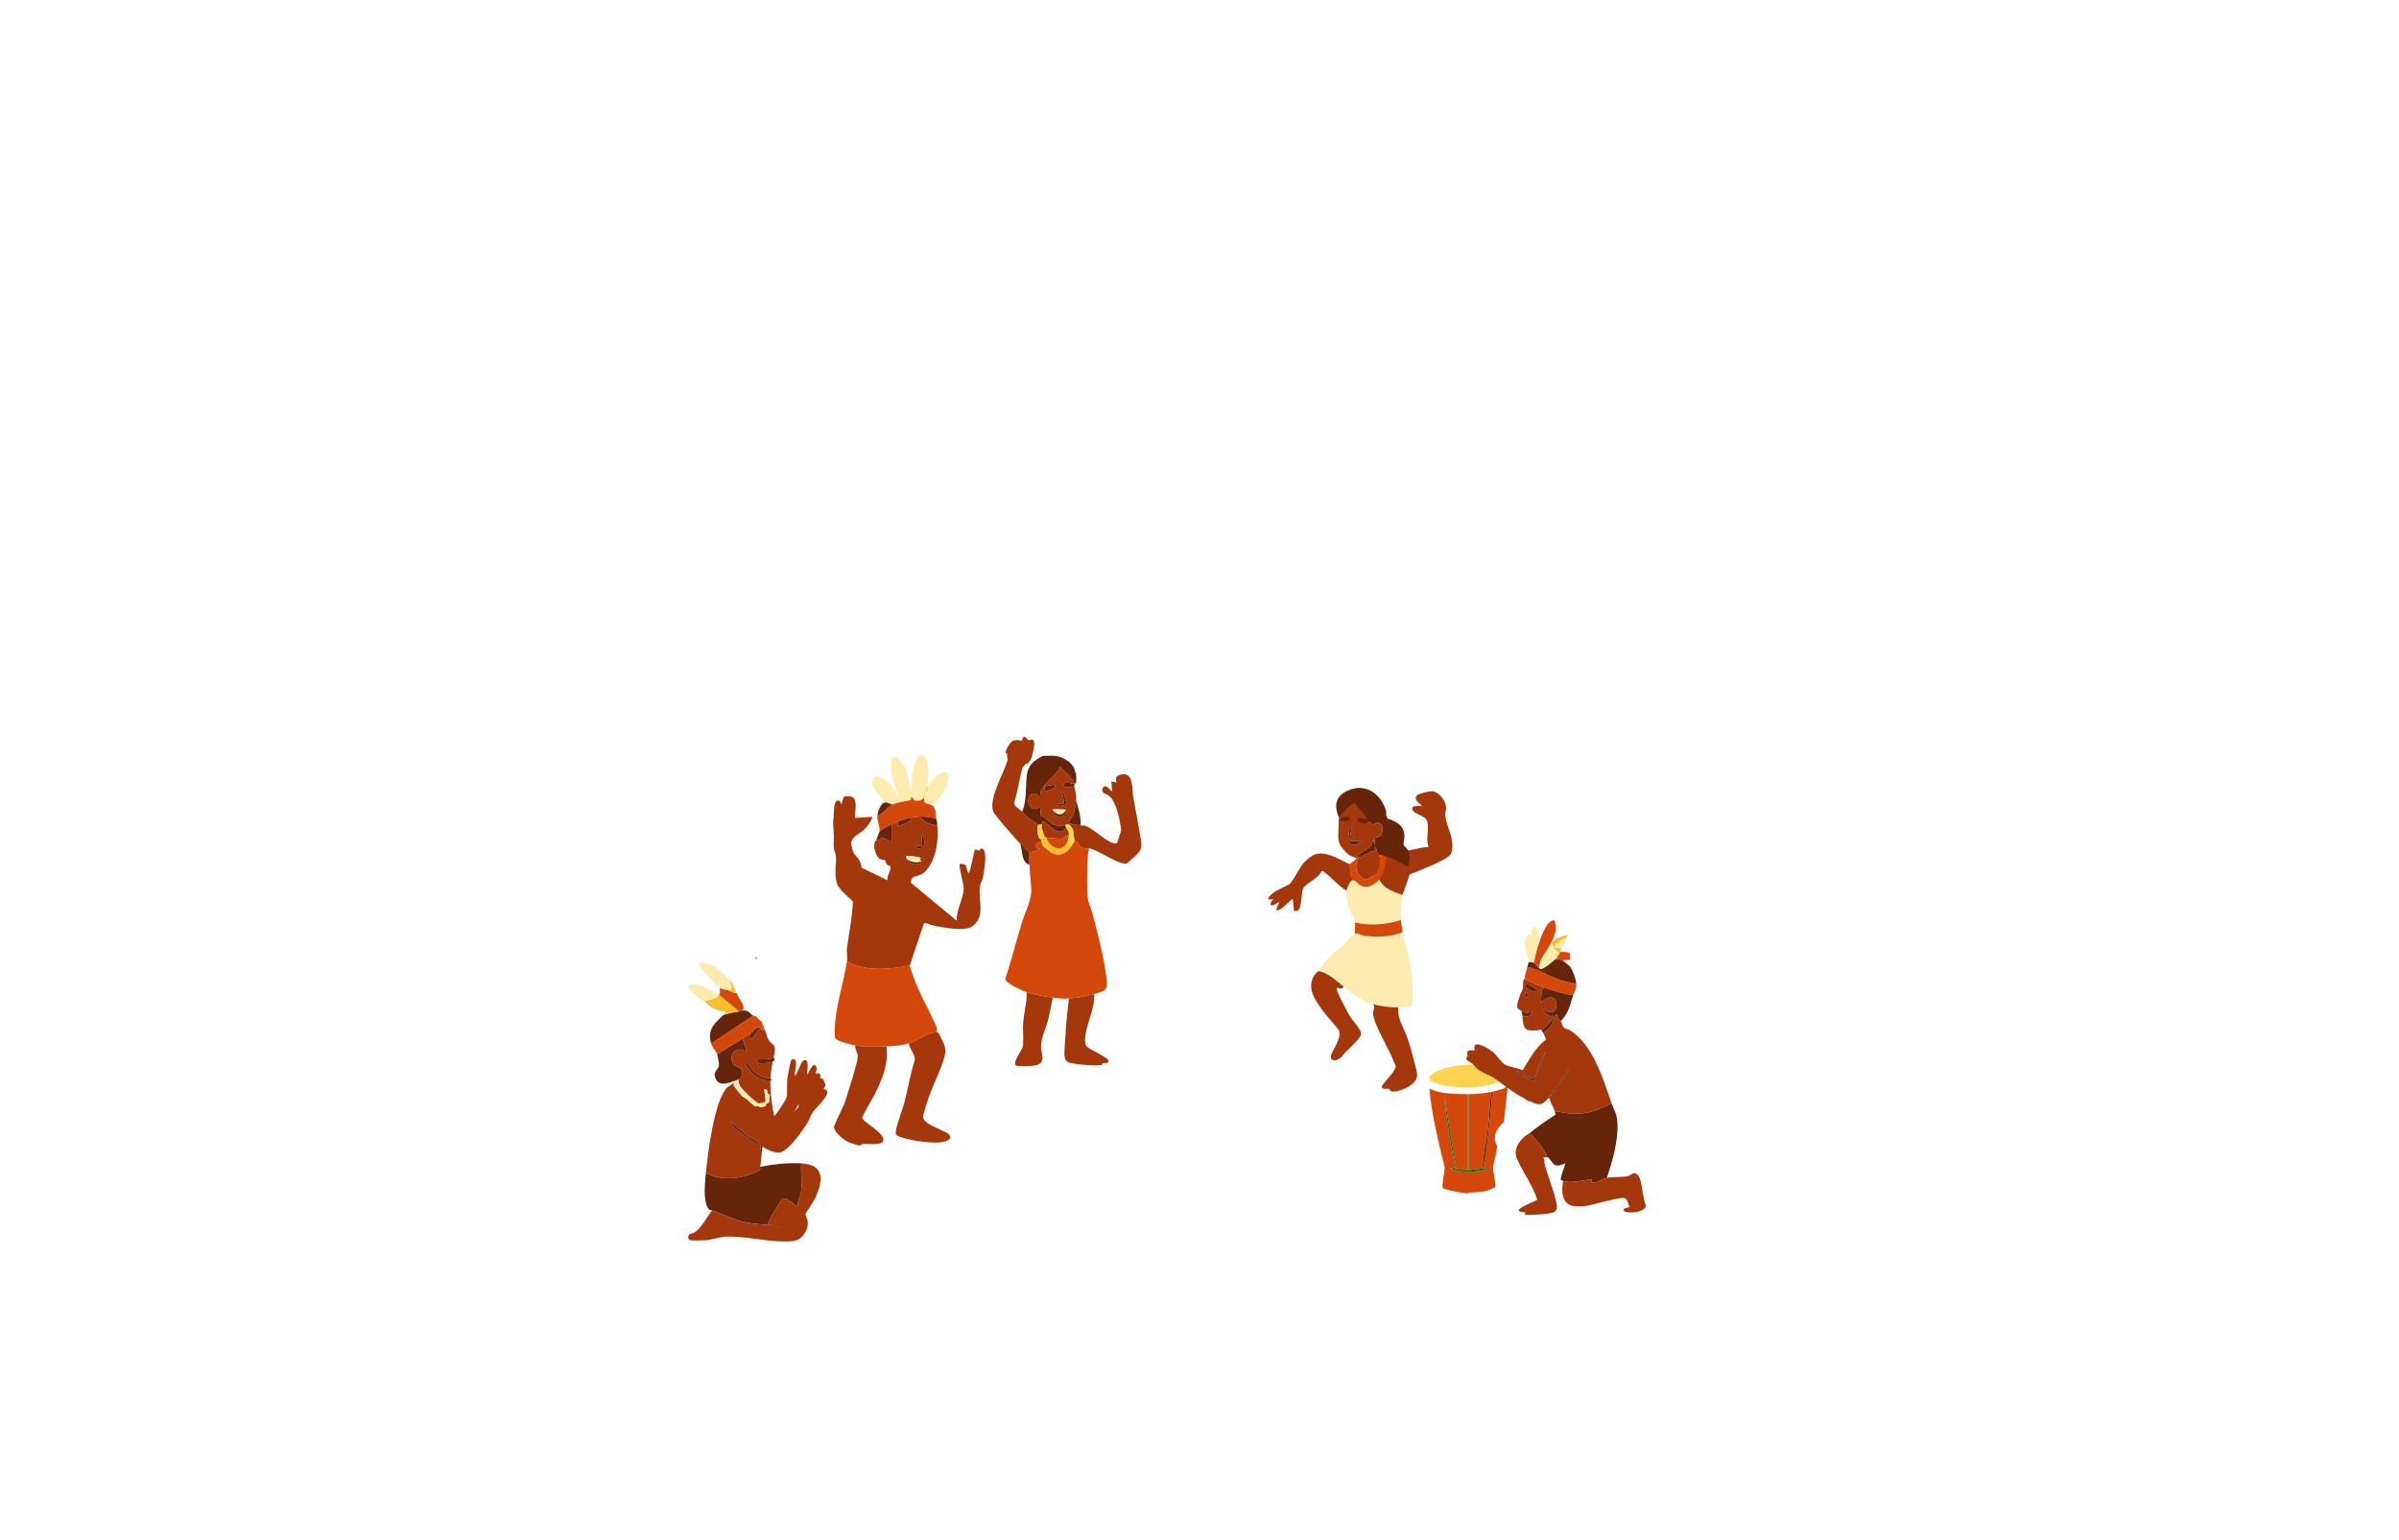 <?xml version="1.0" encoding="UTF-8"?><svg id="Layer_1" xmlns="http://www.w3.org/2000/svg" width="2500.58" height="1605.13" viewBox="0 0 2500.58 1605.13"><path d="M879.66,830.43c16.72-3.35,11.33,11.49,11.61,22.17,5.94-.35,12.03-.57,17.95-1.06-.45,4.06-5.06,9.81-7.89,12.69-4.94,5.02-11.8,6.56-14.06,13.39.8,18.66,9.62,11.47,11.18,29.88.8,9.39-31.38-19.15-23.69-14.92,16.4,9.02,33.63,16.69,50.32,25.15-1-4.04,3.9-10.99,3.25-14.06-.2-.94-2.87-1.52-3.87-2.72-1.14-1.36-1.3-3.76-1.7-4.1-.79-.66-3.82-.11-6.07-1.86-3.68-2.87-5.81-10.12-5.36-14.75.31-3.23,1.61-3.35,2.14-4.72,1.83,1.61,4.09-1.92,6.68-1.84,3.46.11,5.87,3.44,9.15,3.95.52-6.19-1.18-13.12,1.06-18.99,2.4-1.17,2.95-1.26,5.28-2.11.28,2.63-1.5,4.81,2.43,4.02s11.92-3.76,12.35-8.24c3.14-.5,5.01-1.01,8.45-1.06,3.09,5.47,9.96,7.45,15.74,9.08,3.36.95,2.06-.34,2.21-2.74,1.96,16.08-.39,38.1-12.12,50.68-6.79,7.28-14.94,2.25-15.25,11.98l47.7,39.42c-.56-10.18,7.21-23.94,7.43-33.29.09-3.92-5.64-24.42-4.25-25.81,1.76-.03,4.82.05,6.08,1.31,1.74,1.74,1.11,7.01,3.4,8.18,2.16-3.17,5.39-23.49,6.42-24.19,1.33-.91,3.71.84,4.75.89.49.03.08-3.03,3.02-1.95,5.94,2.17,1.41,25.54.3,30.77-.59,2.77-2.42,5.24-2.81,7.75-2.38,15.45,6.24,30.81-7.48,41.95-7.89,6.41-31.42,1.42-41.47-.51-2.71-.52-7.83-3.42-9.51-2.23l-14.73,43.88c-20.34,4.39-46.97,6.62-65.45-4.22.69-4.23-.58-9.82.02-14.23,2.16-16.07,5.61-32.06,6.1-48.34-9.84-8.7,18.27,14.73,7.97,6.35-5.79-4.71-20.73-16.81-23.62-22.82-2.95-6.14-2.71-15.1-2.15-21.85,1.39-16.7-2.99-9.08-2.08-24.95.58-10.11-1.71-14.5,0-26.88.36-2.64-.76-16.86,5.76-14.76,1.54.49.92,3.41,2.67,3.15-.53-2.37,2.06-5.78,2.12-7.38l.02-.06ZM954.66,883.95c10.81,2.69,10.02-7.54,6.85-14.76-1.44,1.97.17,11.98-.52,12.66-.86.86-7.52-1.95-6.33,2.1h0ZM944.1,892.4c-.43-.04-2.27-2.34-3.16-.53,5.05,5.88,8.02,11.18,17,8.51,2.64-.78,1.72-2.4,2-2.7.23-.24,2.08.58,2.13-.53.47-1.43-.93-2.06-2.13-2.63-4.54-2.19-10.77-1.7-15.84-2.11h0ZM964.15,895.56c.52-4.39-1.56-4.39-1.03,0h1.03Z" fill="#a4370c"/><path d="M948.32,1006.38c5.84,22.82,18.69,42.95,28.01,64.37.82,1.89.12,4.26.49,5.28-10.45.07-19.53,8.53-29.56,11.61-7.47,2.29-15.49,2.85-23.23,3.17-10.28.43-22.7.61-32.73-1.06-3.84-.64-17.83-4.32-20.07-6.85-1.76-1.98-1.17-8.61-1.03-11.61,1.05-23.6,9.06-47.08,12.66-69.14,18.49,10.84,45.12,8.62,65.45,4.22h.01Z" fill="#d4480b"/><path d="M976.83,1076.04c.06.16,1.74,1.01,2.32,2.38,2.8,6.72,6.97,11.1,6.05,19.15-1.3,11.29-12.71,33.34-16.83,45.46-1.36,4.02-6.56,18.89-6.12,21.96,1.14,7.85,23.7,13.38,27.33,18.09,2.47,3.21-.34,5.14-3.25,6.4-9.51,4.1-38.37-.47-48.35-4.43-1.73-.68-3.67-1.14-4.27-3.18-1.13-3.86,7.25-25.96,8.82-31.96,3.9-14.92,6.35-30.26,11.02-45,.35-5.85-5.45-11.34-6.28-17.27,10.03-3.08,19.11-11.53,29.56-11.61h0Z" fill="#a4370c"/><path d="M924.04,1090.81c2.19,18.33-4.3,33.65-12.09,49.65-1.95,4-13.27,22.44-13.22,24.78.09,4.4,24.05,15.61,22.01,24.03-1.25,5.17-16.99,2.88-21.33,3.18-.86.06-1.92,1.64-3.31,1.72-.88.05-9.98-2.75-11.37-3.37-4.99-2.22-15.35-10.43-15.53-16.2,3.39-9.09,8.3-17.02,11.61-26.23,2.48-6.91,13.64-42.51,13.36-47.38-.18-3.09-3.15-7.6-2.84-11.23,10.03,1.66,22.44,1.48,32.73,1.06h-.02Z" fill="#a4370c"/><path d="M966.27,820.64c-.11.61-1.57,3.4-2.11,6.33-.93,1.73-2.08,3.04-2.11,5.28-.9,2.78-6.4,2.75-8.77,2.13-1.17-.3-1.85-4.58-3.9-3.18-.33.22,2.98,2.87-5.04,3.96-3.95.54-9.52,1.51-13.97,3.42-2.36-.11-5.22-2.18-7.39-2.11-4.29-5.19-14.43-14.29-13.72-21.54,1.16-11.79,14.34-1.89,18.51,2.5,3.44,3.62,5.15,9.4,8.92,12.7-3.4-8.46-11.47-31.1-6.83-39.03,4.12-7.05,12.95,7.58,14.43,10.87l6.14,23.94v-16.36c0-2.37,2.69-13.8,3.8-16.25,2.82-6.25,7.3-9.32,11.19-1.89,3.34,6.38,2.13,21.93.85,29.23h0Z" fill="#fdebaf"/><path d="M971.55,839.63c-4.45-2.66-8.96-.64-8.45-7.39.07-.88.8-3.86,1.06-5.28,1.14-2.12,2.06-4.27,3.17-6.33,1.48-2.76,1.8-5.03,4.25-7.89,2.81-3.28,14.17-12.37,16.69-5.13,2.87,8.25-9.14,27.58-16.72,32.02h0Z" fill="#fdebaf"/><path d="M930.38,838.58c4.45-1.91,10.02-2.88,13.97-3.42,8.02-1.09,4.71-3.73,5.04-3.96,2.05-1.4,2.74,2.87,3.9,3.18,2.36.62,7.86.65,8.77-2.13h1.06c-.51,6.75,4,4.73,8.45,7.39s3.41,9.37,4.22,13.72c-5.59-1.43-11.12-2.18-16.89-2.11-3.44.04-5.31.56-8.45,1.06-5.56.88-9.68,2.35-14.78,4.22-2.32.85-2.88.94-5.28,2.11-2.83,1.38-12.31,6.37-13.72,8.44.85-6.16-2.57-10.71-2.11-16.89,6.48-1.6,9.93-9.08,15.84-11.61h-.02Z" fill="#d4480b"/><path d="M930.38,858.63c-2.24,5.87-.54,12.8-1.06,18.99-3.28-.51-5.69-3.84-9.15-3.95-2.59-.08-4.85,3.45-6.68,1.84.77-1.98,2.43-7.36,3.17-8.44,1.41-2.08,10.9-7.06,13.72-8.44h0Z" fill="#66250a"/><path d="M975.77,853.35c.22,1.18.8,2.14,1.06,4.22-.15,2.4,1.16,3.69-2.21,2.74-5.78-1.62-12.65-3.6-15.74-9.08,5.78-.07,11.3.68,16.89,2.11h0Z" fill="#66250a"/><path d="M922.99,836.47c2.17-.07,5.03,2,7.39,2.11-5.9,2.53-9.36,10.01-15.84,11.61.31-4.13,3.58-13.57,8.45-13.72Z" fill="#66250a"/><path d="M963.1,832.25h-1.06c.04-2.23,1.19-3.55,2.11-5.28-.26,1.42-.99,4.4-1.06,5.28h.01Z" fill="#f7be2e"/><path d="M967.33,820.64c-1.11,2.07-2.03,4.21-3.17,6.33.54-2.93,2-5.72,2.11-6.33h1.06Z" fill="#f7be2e"/><path d="M959.94,894.51c-1.41.31.27,2.74,0,3.17-1.69,2.67-15.89,1.26-15.84-5.28,5.06.41,11.3-.08,15.84,2.11h0Z" fill="#fdebaf"/><path d="M950.43,852.3c-.44,4.48-8.58,7.48-12.35,8.24s-2.14-1.39-2.43-4.02c5.1-1.87,9.22-3.34,14.78-4.22h0Z" fill="#66250a"/><path d="M954.66,883.95c-1.19-4.05,5.47-1.24,6.33-2.1.69-.68-.92-10.7.52-12.66,3.16,7.23,3.96,17.46-6.85,14.76h0Z" fill="#66250a"/><path d="M944.1,892.4c-.05,6.54,14.14,7.95,15.84,5.28.27-.42-1.41-2.86,0-3.17,1.2.58,2.59,1.21,2.13,2.63-.04,1.11-1.9.29-2.13.53-.28.3.64,1.92-2,2.7-8.98,2.66-11.95-2.63-17-8.51.89-1.81,2.73.5,3.16.53h0Z" fill="#66250a"/><path d="M964.15,895.56h-1.03c-.52-4.39,1.56-4.39,1.03,0Z" fill="#66250a"/><path d="M815.1,1065.68c.15.5.28.96.39,1.37M799.09,1174.47c4.83-6.44,18.98-24.43,20.99-31.18.78-2.62-.06-14.66.58-19.39.32-2.38,3.53-18.69,4.33-19.27.64-.46,2.57-.47,3.28-.09,3.86,2.1-1.15,13.14.77,16.84,2.61-2.94,5.58-15.27,9.17-16.18,6.06-1.55,2.72,12.59,3.03,15.17,2.18-2.59,6.25-14.68,9.5-8.34,2.74,5.34-7.82,20.21-10.6,24.82,3.29-1.39,7.75-5.04,11.45-4.9,6.7.25,3.44,3.45.19,6.12-5.37,4.41-13.35,7.75-17.72,11.27-4.73,3.81-15.22,30.44-19.96,39.86M799.09,1078.88c3.32,12.66,10.91,7.06,7.98,20.03-4.89,21.69-5.33,31.47-1.82,55.76.89,6.18,3.28,13.49,4.34,19.79,1.57.4,1.82-.65,2.73-1.36,2.53-1.96,18.8-17.03,19.55-18.69,1.82-4.03-.59-8.56-.49-12.24.22-7.46,12.04-21.55,18.92-23.07s3.9,4,4.95,5.16c.35.39,2.24-.02,3.05,1.02.17.23,2.07,5.01,2.13,5.29.4,2.07-2.35,3.76-1.66,4.73.2.28,3.43.3,3.59,3.16.31,5.5-12.16,16.56-15.28,21.13-2.13,3.12-3.39,7.66-5.46,10.93-5.25,8.32-17.62,26.02-26.31,30.13-5.68,2.68-15.49-1.78-20.29-5.26-.93-.67,1.38-.22-2.73-1.82-.28-.78.02-1.36-.9-2.25-2.98-2.87-11.13-5.85-14.48-9.23l-15.57-13.1c.82,4.79,6,7.99,9.59,10.88,5.45,4.38,15.01,11.21,21.36,13.69,1,2.81.29,5.86,1.82,8.19-.58,4.86-.87,9.76-1.82,14.57-.19.97.42,2.64-.15,3.47-17.14,8.81-38.68,12.29-56.31,2.9,1.84-20.09,8.54-74.62,21.86-88.76,1.58-1.67,3.98-2.31,5.46-4.1.17.04,1.67-1.2,1.81-.92.25.48-.29,2.02.05,2.96.39,1.11,8.32,10.82,9.32,11.38,5.39,3.02,3.81,2.27,7.97,6.09,2.01,1.85,7.06,6.57,7.71,2.33-.54,3.66,7.21,1.92,7.76,1.43.88-.78.56-2.45,1.15-3.04.43-.43,1.75-.04,2.24-.39s1.31-6.73,1.21-7.55c-.29-2.25-2.32-1.95-2.61-2.42-.21-.35,1.73-3.62-2.91-4.41-.57,2.61,2.13,12.02.81,13.57-.24.28-6.73,1.62-7.23,1.42-.45-.17-6.63-5.06-7.54-5.85-.58-.5-2.87-2.89-3.98-3.96-4.7-4.53-9.08-8.28-9.38-15.19,2.89-1.9,4.64-3.65,4.19-7.29-.9-7.37-8.06-5.16-10.09-10.02-4.59-10.98,6.13-18.4,15-10.91l-4.54-14.57c2.69-1.77,5.52-3.66,8.2-5.46-.98,14.9,4.93-1.41,10.02-4.55.16.12,3.01,1.35,3.62,1.38l-1.8-8.66-.04.03M788.61,999.68c.65-1.28-.58-2.43-.89-1.81-.65,1.28.58,2.43.89,1.81ZM806.83,1102.56c-5.42,2.25-10.46,1.42-15.94,1.82-1.32.1-2.67-.69-2.24,1.35.83,3.99,8.86,2.58,12.04,2.07,3.63-.59,7.35-.94,6.14-5.23h0ZM802.04,1123.71c-1.07-.37-2.27.68-3.44.31-6.79-2.14-11.28-5.15-15.92-10.52-1.2-1.39-3.96-8.48-5.89-4.11-.3.68,6.87,8.78,7.83,10.36,5.59,4.51,12.13,7.4,19.48,6.46-.14-.49-1.9-2.45-2.06-2.5Z" fill="#a4370c"/><path d="M835.06,1212.71c.08,3.17-.13,6.37,0,9.55.27,6.39.71,13.5,0,20.04-.55,5.09-4.15,9.74-3.65,15.01-.99,1.19-11.69-9.81-15.47-7.79-1.32.7-14.83,23.02-15.46,25.56l4.52,2.24c-9.13-.76-19.34-1.31-28.27-3.13-11.29-2.3-23.41-8.41-34.56-12.34-2.87-1.01-3.06.09-4.91-3.74-4.37-9.05-2.37-25.49-1.46-35.4,17.63,9.4,39.17,5.91,56.31-2.9.57-.83-.04-2.51.15-3.47,13.64-2.64,28.85-4.41,42.8-3.64h0Z" fill="#66250a"/><path d="M742.17,1261.87c11.15,3.93,23.27,10.04,34.56,12.34,8.94,1.82,19.14,2.37,28.27,3.13l-4.52-2.24c.63-2.55,14.14-24.86,15.46-25.56,3.78-2.02,14.48,8.98,15.47,7.79-.5-5.27,3.1-9.92,3.65-15.01.71-6.55.27-13.66,0-20.04-.13-3.18.08-6.38,0-9.55,25.17,1.39,22.96,18.42,14.44,36.74-1.66,3.56-9.43,14.5-9.77,15.81s2.17,6.31,2.26,9.05c.31,9.03-6.27,18.42-15.59,19.43-21.89,2.37-47.8-5.63-70.17-4.59-6.72.31-13.49,3.1-20,3.66-2.88.25-15.15.54-17.16-.12s-2.02-3.78-1.06-5.35c.83-1.36,4.63-1.83,6.26-2.84,6.7-4.15,12.85-16.41,17.89-22.63v-.02ZM808.89,1278.24c0-.62-.5-1.12-1.12-1.12s-1.12.5-1.12,1.12.5,1.12,1.12,1.12,1.12-.5,1.12-1.12ZM811.84,1279.16v.91c.59-.3.59-.61,0-.91Z" fill="#a4370c"/><path d="M774.05,1082.53l4.54,14.57c-8.86-7.5-19.59-.07-15,10.91,2.04,4.87,9.19,2.66,10.09,10.02.45,3.64-1.3,5.39-4.19,7.29-1.48.97-5.4,2.19-7.29,2.73-6.05,1.74-12.73,3.81-16.18-3.39-3.66-7.67,2.9-9.05,3.41-14.44.09-1-1.44-10.31-1.81-11.3,8.61-5.69,17.79-10.74,26.41-16.39h.02Z" fill="#66250a"/><path d="M784.98,1058.86l-43.71,29.13c-4.45-15.12,3.65-20.86,12.75-30.04,5.78-1.49,10.43-2.89,16.39-3.64,1.32-.17,3.1-.89,3.64-.91,6.86-.32,6.76,2.57,10.93,5.46h0Z" fill="#66250a"/><path d="M760.39,1021.53c1.22,3.44,4.5,12.09-.91,10.92-2.93-.92-6.25-.65-9.11-2.73s-15.57-15.39-18.19-18.68c-.82-1.03-4.33-5.85-3.66-6.8,11.34-3.91,24.73,9.48,31.87,17.29h0Z" fill="#fdebaf"/><path d="M770.4,1054.3c-5.96.75-10.61,2.15-16.39,3.64,1.1-1.11,3.84-2.37,1.83-3.2-2.26-.93-5.54-.83-8.19-1.83-7.54-2.84-8.67-5.03-13.68-9.54,4.23-.86,10.81-1.89,14.12-4.57.53-.43.29-1.63.45-1.8.11-.12.61.07.91,0l20.95,17.3h0Z" fill="#f7be2e"/><path d="M748.55,1037.01c-.16.17.08,1.37-.45,1.8-3.31,2.69-9.89,3.72-14.12,4.57-.21-.19-2.36-.43-3.57-1.42-4.01-3.25-21.41-16.75-6.93-15.88,8.8.53,17.84,6.22,25.07,10.92h0Z" fill="#fdebaf"/><path d="M759.48,1032.46c2.42.76,5.13,3.04,8.2,2.73,1.52,3.2,6.47,11.06,7.1,13.44.45,1.72.24,3.28-.73,4.77-.54.03-2.32.74-3.64.91l-20.95-17.3c1.82-1.57.62-5,.91-7.28,2.86,2.08,6.18,1.81,9.11,2.73h0Z" fill="#d4480b"/><path d="M769.49,1125.31c.3,6.91,4.68,10.66,9.38,15.19,1.12,1.07,3.41,3.46,3.98,3.96.9.79,7.09,5.68,7.54,5.85.51.19,6.99-1.14,7.23-1.42,1.32-1.55-1.38-10.95-.81-13.57,4.64.8,2.7,4.07,2.91,4.41.28.47,2.32.17,2.61,2.42.1.81-.73,7.21-1.21,7.55s-1.81-.04-2.24.39c-.59.59-.26,2.26-1.15,3.04-.55.49-8.3,2.23-7.76-1.43-.66,4.25-5.7-.48-7.71-2.33-4.15-3.82-2.58-3.07-7.97-6.09-1-.56-8.93-10.27-9.32-11.38-.33-.94.2-2.48-.05-2.96-.14-.28-1.65.96-1.81.92-.11-.02-.62-1.55-.91-1.82,1.89-.54,5.81-1.76,7.29-2.73h0Z" fill="#fdebaf"/><path d="M760.39,1021.53c4.77,5.22,4.54,7.89,7.29,13.66-3.06.31-5.78-1.97-8.2-2.73,5.41,1.16,2.13-7.48.91-10.92h0Z" fill="#f7be2e"/><path d="M792.26,1193.59c-6.36-2.48-15.91-9.32-21.36-13.69-3.6-2.89-8.77-6.09-9.59-10.88l15.57,13.1c3.35,3.38,11.51,6.36,14.48,9.23.92.89.62,1.47.9,2.25,4.11,1.61,1.81,1.15,2.73,1.82-.94,2.06-.66,4.25-.91,6.37-1.53-2.33-.82-5.38-1.82-8.19h0Z" fill="#66250a"/><path d="M802.04,1123.71c.15.05,1.92,2.02,2.06,2.5-7.35.94-13.9-1.95-19.48-6.46-.96-1.58-8.13-9.68-7.83-10.36,1.93-4.37,4.68,2.72,5.89,4.11,4.64,5.37,9.13,8.38,15.92,10.52,1.17.37,2.37-.69,3.44-.31Z" fill="#66250a"/><path d="M806.83,1102.56c1.21,4.29-2.51,4.64-6.14,5.23-3.18.52-11.21,1.93-12.04-2.07-.43-2.04.92-1.25,2.24-1.35,5.49-.4,10.53.44,15.94-1.82h0Z" fill="#66250a"/><path d="M782.24,1077.06c1.7-1.15,7.85-7.89,9.91-6.22.36.29-.02,1.57.11,1.67-5.09,3.14-10.99,19.46-10.02,4.55h0Z" fill="#66250a"/><path d="M788.61,999.68c-.32.62-1.55-.53-.89-1.81.32-.62,1.55.53.89,1.81Z" fill="#c49326"/><path d="M794.09,1065.23l1.8,8.66c-.61-.02-3.46-1.25-3.62-1.38-.13-.1.25-1.38-.11-1.67-2.06-1.67-8.21,5.07-9.91,6.22-2.68,1.81-5.5,3.7-8.2,5.46-8.62,5.65-17.8,10.69-26.41,16.39-.98-2.62-5.23-7.04-6.37-10.92l43.71-29.13h0c.27.19,1.93-.1,3.2.86,2.03,1.53,3.47,4.31,5.91,5.51" fill="#d4480b"/><circle cx="807.76" cy="1278.24" r="1.12" fill="#66250a"/><path d="M811.84,1279.16c.59.3.59.61,0,.91v-.91Z" fill="#66250a"/><path d="M1134.83,884.44c.3,2.73-.81,5.25-.98,7.93-.69,11.41-1.31,34.11.12,44.93.53,4.04,3.26,9.21,4.34,13.46,5.11,20.03,15.08,55.97,15.34,75.62.09,7.04-7.11,8.09-13.19,9.84-7.42,2.14-18.6,4.21-26.24,4.68-5.9.37-11.11-.15-16.87-.94-7.63-1.04-20.03-3.25-27.18-5.62-3.89-1.29-10.74-4.63-14.34-6.74-2.06-1.21-8-4.6-8.11-6.8,6.54-19.56,11.4-39.64,17.52-59.32,3.51-11.28,10.03-22.62,9.66-34.46-.27-8.49-1.56-17.15-1.91-25.72-.18-4.35.13-8.76,0-13.12,3.6.35,7.43-1.19,10.31-3.28-3.63-.14-5.01-4.52-1.64-6.32,4.35-2.33,3.04.77,5.39,3.05.86.83,7.94,6.7,8.45,6.99,8.56,5,16.86.73,21.54-6.99.5-.83,2.76-4.42,2.81-4.68,3.93-.7,3.32,2.72,5.13,4.71,2.45,2.7,6.42,3.22,9.87,2.79h-.02Z" fill="#d4480b"/><path d="M1152.76,827.8c-3.18-.87-5.36-3.93-2.86-7.07,2.99-3.75,6.82,2.99,9.41,4.26l-.93-10.31,5.61.94c-3.02-6.83,2.99-8.74,8.87-8.39,9.27.56,7.39,23.65,8.55,24.43l6.96,38.31c3.03,18.25,1.23,16.19-12.96,29.48-5.54,5.19-34.12-15.83-40.59-15.01-3.45.44-7.42-.09-9.87-2.79-1.81-1.99-1.2-5.41-5.13-4.71.11-.6-1.15-11.25-1.45-12.14-.32-.97-3.3-4.8-4.21-5.23-2.08-.99-2.6.32-3.71.5-11.97,1.99-13.22-.96-21.6-7.93-.99-.82-3.22-1.15-3.53-1.61-.69-1.05-.86-7.38-1.12-9.19-2.17-.06-2.66,1.91-5.12,1.95-9.93.15-9.58-18.94.72-15.83,1.73.52,2.23,3.04,4.41,2.63-.22-12.94,15.89-19.46,21.09-30.9,4.32,7.28,12.42,9.64,14.53,17.78-2.57.14-11.26-3.08-11.26,1.41,0,3.98,8.92,2.21,11.26,1.41,1.12,5.55,2.37,8.91,1.87,14.99-.23,2.82-2.06,11.57-3.05,14.28-1.27,3.47-4.49,5.51-4.43,9.13,4.28,1.72,7.63,1.93,12.17,1.89.1,0,.48.98,1.84.58,7.43-2.2,27.92,21.59,35.93,18.14l.88-1.77,3.65-11.76s-3.85-34.16-15.94-37.48h0ZM1071.15,796.02c-4.36,3.46.59-11.67-1.7-6.45-6.13,13.97-7.65,32.9-12.46,47.6.1,3.38,5.91,6.36,8.48,8.86,2.03,1.97,3.73,4.6,6.11,6.54,3.41,2.76,7.83,4.32,10.76,7.52-2.07,2.08-.69,10.38.53,13.09.53,1.17,2.18,1.69,2.28,1.9.59,1.21.94,4.94,1.87,6.56-2.35-2.28-1.04-5.37-5.39-3.05-3.38,1.8-1.99,6.18,1.64,6.32-2.88,2.09-6.7,3.63-10.31,3.28-3.46-1.8-5.38-5.61-7.77-8.19-.42-.45-1.49-.13-1.6-.24-4.84-5.31-26.62-29.45-28.32-33.99-5.22-13.87,12.32-41.55,15.72-55.91,1.93-8.17-5.35-.72-1.87-8.83,1.46-3.4,6.69-12.26,11.08-8.4v-.08l-.76.13-1.31.92,2.1,11.54,2.17-.39-2.04-11.21c1.29-2.34,4.42-.88,4.6-1.02.34-.27.94-4.26,2.45-4.6,1.74-.39,3.14,3.2,4.85,3.6,1.16.27,2.46-.7,3.45-.55,5.41.81.05,16.2-1.15,20.75M1065.06,773.53v13.12c2.82-1.56,2.23-8.97,1.88-11.73-.17-1.38-.73-2.91-1.88-1.39ZM1054.75,792.74c.62-4.76-.45-10.57,0-15.46h-.93c.8,1.76-.95,4.33-.95,5.15v13.59h.93c-.32-1.24.85-2.49.95-3.28ZM1099.21,817.92c-1.55.37-9.94,1.51-10.27,1.91-.59.72-.01,4.26,1.44,4.6,1.05.24,11.76-2.75,8.83-6.51h0ZM1108.57,826.35c-3.41-3.4-.27,4.9-.2,5.36.18,1.17.58,5.41.16,5.83-.57.58-6.55-.53-5.57,2.85,1.92-.49,7.64-.41,8.34-2.46.48-1.39-2.1-10.94-2.74-11.58h0ZM1097.34,845.09c-.7,4.42,5.94,7.64,10.07,5.84,1.65-.72,6.76-5.93,3.99-6.78-.61-.19-11.94-.71-12.7-.63s-1.25.85-1.36,1.57Z" fill="#a4370c"/><path d="M1119.83,817.92c-.07-.29.08-.64,0-.94h.94c-.28.35-.59.66-.94.94Z" fill="#a4370c"/><path d="M1097.34,1039.97c-1.69,7.87-2.94,15.81-4.95,23.63-1.63,6.33-5.05,13.6-6.29,19.47-.53,2.51-1.07,6.37-1,8.91.22,7.23,5.93,16.35-6.45,18.79-3.47.69-13.32.58-17.39.48-8.94-.22,3.61-15.7,4.71-19.75.5-1.83.32-3,.44-4.69.49-6.55-.43-13.54,0-20.13.72-10.75,4.13-21.49,3.74-32.33,7.15,2.37,19.55,4.58,27.18,5.62h.01Z" fill="#a4370c"/><path d="M1063.6,879.76c.11.12,1.18-.2,1.6.24,2.4,2.58,4.31,6.38,7.77,8.19.13,4.35-.18,8.77,0,13.12-8.36-1.78-7.2-14.91-9.37-21.55Z" fill="#66250a"/><path d="M1140.45,1036.23c1.31,15-8.63,31.92-9.37,45.91-.15,2.84-.41,6.04,1.46,8.38,3.37,4.23,22.19,11.12,22.94,15.49.46,2.65-4.42,1.95-5.89,2.43-.81.27-.69,1.62-1.35,1.78-4.69,1.12-21.29-.29-26.74-1.17-7.71-1.24-12.06-1.31-12.04-10.53.01-4.99.76-11.91,1.01-17.33.62-13.46,2.04-26.94,3.75-40.29,7.65-.48,18.82-2.54,26.24-4.68h0Z" fill="#a4370c"/><path d="M1090.78,873.2c2.42,10.31,16.44,16.75,21.56,4.68l4.69,3.75c-4.68,7.73-12.98,11.99-21.54,6.99-.51-.3-7.6-6.16-8.45-6.99-.94-1.62-1.28-5.35-1.87-6.56.18-.94,3.39-2.78,3.75-2.81.42-.04,1.4.91,1.87.94h-.01Z" fill="#f7be2e"/><path d="M1119.83,876.95c-.05.27-2.31,3.86-2.81,4.68l-4.69-3.75c.54-1.27,1.84-6.24,1.87-7.5.08-3.32-1.31-4.99-2.81-7.5-.55-.91-1.33-1.35-.94-2.81,1.12-.19,1.64-1.5,3.71-.5.91.43,3.89,4.26,4.21,5.23.3.89,1.55,11.54,1.45,12.14h.01Z" fill="#fdd350"/><path d="M1119.83,816.98c.08.29-.07.64,0,.94.13.53-.12,1.3,0,1.87-2.34.81-11.26,2.58-11.26-1.41,0-4.48,8.69-1.27,11.26-1.41h0Z" fill="#66250a"/><path d="M1121.71,805.74c-.48,3.34,1.14,8.65-.94,11.24h-.94c-2.11-8.14-10.21-10.51-14.53-17.78-5.2,11.43-21.31,17.96-21.09,30.9-2.17.41-2.67-2.1-4.41-2.63-10.3-3.11-10.65,15.98-.72,15.83,2.46-.04,2.96-2.01,5.12-1.95.26,1.81.43,8.14,1.12,9.19.31.46,2.54.79,3.53,1.61,8.39,6.97,9.63,9.93,21.6,7.93-.39,1.46.39,1.9.94,2.81-7.78,11.63-18.12-4.21-23.91-6.55-2.29-.93-1.07,2.45-1.39,2.8-.13.14-2.85.04-3.75.94-2.92-3.2-7.35-4.75-10.76-7.52-2.39-1.94-4.08-4.57-6.11-6.54,4.94-11.85,3.46-24.72,4.7-37,1.12-11.12,7.41-16.37,16.86-21.09,4.39.13,9.2-.41,13.49.1,8.22.98,19.67,8.11,20.27,17.22.19.45.47.53.92.48h0Z" fill="#66250a"/><path d="M1126.4,860.08c-4.55.04-7.9-.17-12.17-1.89-.06-3.61,3.16-5.66,4.43-9.13.99-2.71,2.83-11.46,3.05-14.28,2.38,8.2,5.13,16.63,4.69,25.3h0Z" fill="#66250a"/><path d="M1086.09,859.14c-1.03,5.13,1.82,8.51,2.81,13.12-.36.03-3.57,1.87-3.75,2.81-.1-.21-1.75-.73-2.28-1.9-1.23-2.71-2.6-11.02-.53-13.09.89-.9,3.62-.79,3.75-.94h0Z" fill="#fdd350"/><path d="M1111.4,844.15c-3.75,6.64-9.08,5.76-14.06.94.11-.72.61-1.48,1.36-1.57s12.09.44,12.7.63h0Z" fill="#fdebaf"/><path d="M1099.21,817.92c2.93,3.76-7.79,6.75-8.83,6.51-1.45-.34-2.03-3.88-1.44-4.6.33-.4,8.72-1.54,10.27-1.91h0Z" fill="#66250a"/><path d="M1108.57,826.35c.64.64,3.21,10.2,2.74,11.58-.7,2.05-6.42,1.97-8.34,2.46-.98-3.39,5-2.28,5.57-2.85.42-.42.01-4.66-.16-5.83-.07-.47-3.21-8.77.2-5.36h0Z" fill="#66250a"/><path d="M1097.34,845.09c4.98,4.82,10.31,5.7,14.06-.94,2.77.85-2.34,6.07-3.99,6.78-4.13,1.8-10.77-1.42-10.07-5.84h0Z" fill="#66250a"/><polygon points="1058.14 773.59 1059.45 772.67 1058.02 772.93 1058.14 773.59" fill="#7daf00"/><path d="M1111.4,862.89c1.5,2.5,2.89,4.17,2.81,7.5-3.07-.11-4.54,3.23-7.05,3.73-3.14.62-12.36-.69-16.38-.91-.48-.03-1.46-.97-1.87-.94-1-4.6-3.85-7.98-2.81-13.12.32-.36-.89-3.73,1.39-2.8,5.79,2.34,16.13,18.18,23.91,6.55h0Z" fill="#a4370c"/><path d="M1114.21,870.39c-.03,1.26-1.34,6.23-1.87,7.5-5.12,12.07-19.14,5.63-21.56-4.68,4.02.23,13.25,1.53,16.38.91,2.51-.49,3.97-3.84,7.05-3.73Z" fill="#d4480b"/><ellipse cx="1060.94" cy="786.21" rx="11.33" ry="14.71" fill="#a4370c"/><path d="M1571.6,1132.57l-4.01,36.84c-6.31,5.63-11.35,13.1-8.75,21.81.05.18,1.03,1.76,1.54,3.02.17,7.6-3.99,17.29-4,24.43,0,3.03,3.25,17.17,2.28,18.71-8.73,5.28-16.09,5.45-25.91,5.72-1.36.04-2.76.84-4.05.83-3.34-.03-23.78-3.69-25.06-5.77-.44-7.05,1.84-14.01,2.29-21.04-6.68-27.07-13.47-54.26-16.04-82.13,2.75.68,5.24,2.07,8,2.81,9.27,2.48,22.31,2.82,32.05,2.8v79.29l-11.98-.84-12.86-78.84c2.45,25.87,6.38,51.58,11.99,76.92.4,3.17-4.97-1.11-5.57,1.15,9.72,3.72,20.49,3.87,30.74,2.31,3.51-.53,8.21-1.21,10.91-3.51l-22.43,2.81v-79.29c12.32-.13,24.66-1.71,36.28-5.78,1.45-.51,2.91-2.01,3.78-2.23.22-.06.57-.01.8,0v-.02ZM1545.96,1217.46c5.17-25.86,7.36-52.21,9.62-78.48-1.45.3-1.5,1.57-1.63,2.77-1.27,11.92-1.72,24.11-3.18,36.06-1.48,12.16-4.41,24.87-5.5,36.96-.08.9-.74,2.87.69,2.69h0Z" fill="#d4480b"/><path d="M1537.95,1110.15c8.02,5.65,15.4,11.79,24.03,16.82-.51,1.54-1.96,1.56-3.18,2.02-16.05,6.02-42.55,5.91-59,1.28s-9.82-10.75,1.91-15.11c11.54-4.29,24-5.52,36.25-5.01h-.01Z" fill="#fdd350"/><path d="M1530.74,1140.58v79.29l22.43-2.81c-2.7,2.3-7.4,2.98-10.91,3.51-10.26,1.55-21.03,1.41-30.74-2.31.61-2.26,5.97,2.02,5.57-1.15-5.62-25.34-9.54-51.05-11.99-76.92l12.86,78.84,11.98.84v-79.29h.8Z" fill="#0e701c"/><path d="M1545.96,1217.46c-1.44.18-.77-1.79-.69-2.69,1.09-12.08,4.02-24.8,5.5-36.96,1.46-11.95,1.91-24.14,3.18-36.06.13-1.2.18-2.47,1.63-2.77-2.25,26.27-4.45,52.61-9.62,78.48h0Z" fill="#66250a"/><path d="M1608.49,1076.52c2.26-1.21,5.95-4.47,7.57-6.45,3.2-3.93,3.06-8.99,6.46-12.76l2.45,5.57c.19.82,1.8,1.36,1.94,1.63.96,1.81,1.82,5.25,2.82,6.39,1.28,1.45,4.62,1.92,6.54,3.07,23.77,14.26,35.03,51.26,43.51,76.23-9.23,4.7-18.93,8.94-29.34,10.31s-19.74-.35-29.95-2.31c-1.58-4.54-4.35-8.89-5.61-13.61.85-1.07,2.11-3.47,2.81-4.79-1.08,1.45-3.12,3-4.16,4.25-.39.48-.15,1.22-.25,1.34-3.47,3.98-5.53,6.33-11.42,5.42-2.73-.43-6.27-2.88-8.61-3.01-.24-.01-.58-.06-.8,0-2.22-2.3-5.86-3.89-8.81-5.61-8.64-5.03-16.01-11.17-24.03-16.82-6.99-4.92-11.99-5.95-17.9-9.74-2.61-1.67-4.92-4.98-7.34-7.08-1.52-1.32-6.11-2.73-6.02-5.19.04-1.02,1.25-1.78,1.38-2.54.25-1.46-1.4-2.85.15-4.75s5.08-.95,7.29-1.13c-3.29-13.21,14.32-1.97,18.81,1.62,3.84,3.07,9.48,11.44,12.5,13.14,4.66,2.62,13.51,3.48,18.68,5.96,7.17-11.51,13.16-23.53,24.17-31.95.31-.61-2.2-5.8-2.86-7.19h.02ZM1601.29,1119.76l10.4-24.03c-5.04,6.72-8.23,15.97-10.4,24.03ZM1633.77,1117.81c.3-.53,2.95-4.31,1.17-4.45l-8.82,14.4,3.45-3.4c1.05-2.22,3.06-4.53,4.2-6.55ZM1588.15,1120.1c-2.24-1.17-5.55-3.9-7.69-3.14,1.88,2.01,18.31,10.87,19.22,10.02l1.6-6.41c-1.83.12-1.98,3.93-2.87,4.06-.64.1-8.15-2.76-9.3-3.33-.63-.31-.76-1.1-.95-1.2h-.01ZM1626.11,1128.58c-1.22-1.4-1.75,1.09-2.06,1.51-2,2.71-4.59,5.67-5.55,8.88l2.3-1.77c.11-1.34,6.06-7.76,5.31-8.62Z" fill="#a4370c"/><path d="M1674.98,1227.88c-3.57.87-8.52,4.47-13.23,4.81-3.41.25-2.89.17-2.79-3.21-8.22.61-21.89,4.59-29.64,1.61-.4-.15-2.18-.82-2.25-.92-1.38-2.09,4.15-14.35,4.64-17.49-10.74,4.48-11.38,2.55-17.28-5.58-.54-.74-1.88-.75-1.94-.83-.17-.24.03-2.01-.63-2.94-5.38-7.7-10.36-15.96-17.8-21.89,8.63-6.9,17.86-13.34,27.14-19.35.4-.7-.38-2.96-.7-3.88,10.2,1.96,19.57,3.68,29.95,2.31s20.11-5.61,29.34-10.31c1.55,4.56,4.38,9.24,5.41,14.22,2.03,9.83.09,23.16-1.76,33.08s-5.46,20.41-8.45,30.39v-.02Z" fill="#66250a"/><path d="M1674.98,1227.88c5.93-1.44,15-.5,21.2-1.63,3.71-.68,7.59-6.85,12.02.06,3.57,5.57,4.16,23.67,7.42,30.71-.8,7.35-21.31,8.7-23.01,4.9-1.37-3.06,5.01-2.83,5.61-3.61.29-.38-2.12-7.82-3.55-8.86-2.6-1.89-13.75,1.11-17.44,1.91-11.21,2.42-23.88,7.33-35.49,6.15-14.09-1.43-14.44-15.21-12.43-26.42,7.75,2.98,21.42-1,29.64-1.61-.1,3.38-.62,3.46,2.79,3.21,4.72-.34,9.67-3.94,13.23-4.81h.01Z" fill="#a4370c"/><path d="M1612.5,1206.26l-4,.39c2.01,1.84.85,4.06,1.46,6.47,3.39,13.3,10.08,28.67,12.59,41.95,1.77,9.38-4.56,9.49-12.06,10.44-2.65.34-20.4,1.48-21.22.8l.8-2.39c-1.45-.01-6.88-.66-7.21-2.02-.64-2.68,16.33-9.53,19.14-10.88.93-1.07-3.93-11.13-4.84-13.02-4.52-9.47-11.19-18.94-15.11-28.54-.51-1.25-1.49-2.84-1.54-3.02-2.6-8.71,2.44-16.18,8.75-21.81,1.3-1.16,3.39-2.07,4.81-3.2,7.44,5.92,12.42,14.19,17.8,21.89.65.94.46,2.7.63,2.94h0Z" fill="#a4370c"/><path d="M1609.29,1029.27c.14,2.07-1.8,1.4-2.22,3.75-.66,3.67-.65,8.47-.97,12.27,6.47-7.69,17.49-8.27,16.03,4.42-.86,7.47-8.84,6.5-12.83,1.98-.85,3.29,3.63,6.98,6.39,7.66,1.59.39,3.6-1.51,3.23.76-.51,3.18-9.08,12.25-12.03,13.21-2.22.72-10.01,1.1-12.44.82-7.85-.93-6.97-10.21-7.59-16.03,3.12,3.2,9.63,1.16,10.41-3.2-4.84.98-6.78,1.59-11.21-.8-.45-.24-3.93-2.53-4.08-2.72-2.06-2.57,1.42-10.73,2.48-14.09.72-2.28,2.33-4.18,2.85-7.16.58-3.34-.19-6.56,1.16-9.65.2.12.6-.11.8,0,5.93,3.29,13.67,6.39,20.03,8.81v-.03ZM1602.08,1034.07c2.47-2.57-7.89-8.64-10.63-7.89-.61.17-1.98,1.38-2.18,1.9-.55,1.47.85,1.15,1.5,1.65,2.95,2.27,7.52,4.33,11.31,4.34ZM1590.07,1034.88c-.64.47-1.54,5.17,1.18,4.8,2.69-1.31.52-6.05-1.18-4.8Z" fill="#a4370c"/><path d="M1642.94,1025.26c.06,1.2.15,2.87,0,4-.39,2.98-2.56,5.83-3.2,8.01-10.68-1.21-20.46-4.21-30.44-8.01-6.35-2.42-14.1-5.52-20.03-8.81-.13-3.93,1.62-7.47,2.4-11.21,1.36-.98,2.47-.87,4.01-.46,8.36,2.25,19.05,8.62,27.61,11.69,6.26,2.24,12.97,4.29,19.65,4.78h0Z" fill="#d4480b"/><path d="M1639.73,1037.28c-3.12,10.57-4.75,18.82-12.82,27.23-.14-.27-1.76-.8-1.94-1.63l-2.45-5.57c-3.4,3.77-3.26,8.83-6.46,12.76-1.61,1.99-5.3,5.24-7.57,6.45-.38-.8-1.87-1.65-1.6-3.2,2.95-.96,11.52-10.03,12.03-13.21.36-2.27-1.64-.37-3.23-.76-2.76-.68-7.23-4.37-6.39-7.66,3.98,4.51,11.97,5.49,12.83-1.98,1.46-12.69-9.56-12.11-16.03-4.42.32-3.8.31-8.6.97-12.27.42-2.34,2.36-1.68,2.22-3.75,9.98,3.79,19.76,6.8,30.44,8.01h0Z" fill="#66250a"/><path d="M1628.52,1001.24c1.16.55,7.23,5.39,8.01,6.41,2.68,3.47,6.19,13.2,6.41,17.62-6.68-.49-13.39-2.54-19.65-4.78-8.57-3.07-19.26-9.43-27.61-11.69-1.54-.42-2.65-.53-4.01.46.42-2,1.5-4.81,1.6-6.41,1.85-.02,3.99-.29,5.61.8,1.53,1.03,3.09,4.25,5.61,5.61.56.3.54.93,1.89.82,3.09-.26,12.51-7.94,14.93-10.43,2.14.05,5.33.72,7.21,1.6h0Z" fill="#66250a"/><path d="M1605.29,979.61c1.82-4.91,8.02-21.45,14.73-20.08,1.74.36,1.43,9.78,1.2,11.58-.44,3.56-2.41,7.64-3.92,10.9-.24.52-.54,1.08-.8,1.6-4.22,8.48-12.03,15.73-12.02,25.63-2.52-1.36-4.08-4.57-5.61-5.61,1.29-8.22,3.53-16.25,6.41-24.03h.01Z" fill="#d4480b"/><path d="M1605.29,979.61c-2.88,7.78-5.12,15.8-6.41,24.03-1.62-1.1-3.76-.83-5.61-.8.3-4.63-3.98-12.51-3.92-18.9.04-3.93,2.48-12.78,7.12-8.33-.4-1.51.17-10.01,2.81-9.64,4.55.64,3.41,10.77,6.01,13.64Z" fill="#fdebaf"/><path d="M1626.12,992.43c1.67-.09,10.07-.17,10.46,1.29.15.57.2,6.49-.04,6.72-.29.28-6.64.29-8.02.8-1.88-.89-5.07-1.55-7.21-1.6,1.85-1.89,2.76-3.49,4.01-5.61.34-.58.55-1.18.8-1.6Z" fill="#d4480b"/><path d="M1617.3,982.02c2.67-.52,3.45-2.79,5.97-4.05,1.51-.75,8.08-2.94,9.68-3.15,2.58-.34.41,1.47.38,1.59-4.61,3.79-22.66,12.33-5.61,12.01-.57,1.1-1.01,3.02-1.6,4-.25.42-.46,1.02-.8,1.6-3.27-2.62-4.62-4.65-6.55-8.31-.6-1.13-.33-2.53-2.26-2.11.26-.52.56-1.08.8-1.6v.02Z" fill="#f7be2e"/><path d="M1627.72,988.42c-17.05.32,1-8.22,5.61-12.01-1.79,6.62-2.92,6.9-5.61,12.01Z" fill="#fdebaf"/><path d="M1586.06,1054.09c4.43,2.4,6.37,1.78,11.21.8-.78,4.36-7.29,6.4-10.41,3.2-.13-1.26-.89-2.62-.8-4h0Z" fill="#66250a"/><path d="M1601.29,1119.76c2.17-8.06,5.36-17.31,10.4-24.03l-10.4,24.03Z" fill="#66250a"/><path d="M1588.15,1120.1c.2.1.32.89.95,1.2,1.15.57,8.66,3.43,9.3,3.33.89-.14,1.04-3.94,2.87-4.06l-1.6,6.41c-.91.85-17.34-8.01-19.22-10.02,2.14-.76,5.46,1.97,7.69,3.14h.01Z" fill="#66250a"/><path d="M1633.77,1117.81c-1.14,2.02-3.15,4.33-4.2,6.55l-3.45,3.4,8.82-14.4c1.78.14-.87,3.92-1.17,4.45Z" fill="#66250a"/><path d="M1626.11,1128.58c.75.86-5.2,7.29-5.31,8.62l-2.3,1.77c.96-3.2,3.55-6.17,5.55-8.88.31-.42.84-2.91,2.06-1.51Z" fill="#66250a"/><path d="M1614.9,1144.59c-.23.29-1.2.49-1.6.8.1-.12-.14-.86.25-1.34,1.04-1.26,3.08-2.8,4.16-4.25-.7,1.32-1.97,3.72-2.81,4.79h0Z" fill="#66250a"/><path d="M1602.08,1034.07c-3.79-.01-8.36-2.07-11.31-4.34-.65-.5-2.05-.18-1.5-1.65.2-.52,1.57-1.73,2.18-1.9,2.74-.75,13.11,5.32,10.63,7.89Z" fill="#66250a"/><path d="M1590.07,1034.88c1.7-1.25,3.87,3.49,1.18,4.8-2.72.37-1.83-4.32-1.18-4.8Z" fill="#66250a"/><path d="M1616.5,983.62c1.93-.42,1.66.98,2.26,2.11,1.93,3.65,3.28,5.68,6.55,8.31-1.25,2.11-2.15,3.71-4.01,5.61-2.43,2.49-11.85,10.17-14.93,10.43-1.35.11-1.33-.52-1.89-.82-.02-9.9,7.79-17.14,12.02-25.63h0Z" fill="#fdebaf"/><polygon points="1462.01 932.82 1469.42 911.51 1449.59 907.91 1432.62 927.39 1454.8 937.3 1462.01 932.82" fill="#a4370c"/><path d="M1444.2,843.41s-6.9-22.25-28.29-22.08c0,0-32.42,2.39-20.48,30.31,11.94,27.92,48.78-8.22,48.78-8.22h-.01Z" fill="#66250a"/><path d="M1457.5,1050.18c-8.52.03-18.92-1.14-27.09-3.61-12.9-3.9-19.6-10.39-29.8-18.05-8.12-6.1-15.76-14.25-26.19-16.25,8.35-13.7,13.54-16.1,25.3-26.62,3.25-2.91,9.39-10.63,12.63-12.2s4.16.83,7.18,1.4c11.59,2.19,24.72,2.12,36.15-.96,2.09-.56,5.23-1.05,6.33-3.15,3.24,16.28,8.67,32.56,9.84,49.3.41,5.93,1.08,21.82.1,26.99-.71,3.76-11.27,3.14-14.45,3.15h0Z" fill="#fdebaf"/><path d="M1464.97,913.26c10.83-4.24,28.16-10.97,37.5-16.03,6.07-3.29,10.29-5.46,11.07-10.81,2.14-14.64-6.14-24.25-7-36.84-.21-3.11,1.21-5.86.54-9.69-.87-4.98-5.56-12.85-13.05-15-2.81-.8-15.14,2.4-16.82,3.94-5.43,4.98,5.79,10.76,4.75,11.22-5.95.35-11.35-.53-9.67,4.26,1.37,3.88,12.09,6.21,14.2,9.58,4.77,7.62-1.3,20.8,2.75,28.99-10.34.7-19.74,3.67-29.49,5.73-1.46.31-1.95-.28-2.04-.28-.6.07-8.02,1.72-9.48,2.08-10.07,2.54-18.31,5.49-23.26,11.93,7.35,6.11,8.09,13.08,10.92,20.24,10.68-1.68,19.64-5.63,29.1-9.34h-.01Z" fill="#a4370c"/><path d="M1408.73,902.09c-9.45-4.46-26.62-15.88-38.31-11.32-4,1.56-9.13,6.1-11.58,8.86-4.95,5.58-10.38,18.03-14.76,22.03-1.51,1.39-13.06,5.68-17.83,9.81-4.29,3.71-8.01,8.53,2.09,5.22-1.8.86-6.36,6.52-2.57,7.08,2.39.35,6.57-3.89,7.8-2.98-2.58,4.53-6.77,12.73,3.66,5.21l9.9-8.94c1.5,2.11.52,11.92,2.12,12.65.52.24,2.38.02,3.17-.34,4.62-2.09,3.92-18.56,5.64-22.77,2.16-5.31,17.88-11.93,19.38-18.57,1.61-.28,1.66.19,2.53.79,5.82,4.1,11.86,11.04,17.8,15.6,4.08,3.13,8.5,6.16,13.06,8.92-.75-4.9,3.66-8.78,4.17-13.4-2.68-.44-6.61-6.76-7.05-8.74-.81-3.65-.02-5.78.79-9.13h-.01Z" fill="#a4370c"/><path d="M1457.5,1050.18c-1.48,11.48,5.79,21,9.44,31.63,2.97,8.63,5.63,18.31,7.71,27.04,2.44,10.25,5.55,15.05-4.22,22.41-4.27,3.22-14.45,7.5-19.72,6.52-2.24-.42-1.9-2.54-2.87-2.77-2.02-.49-7.59,1.35-7.54-2.24.03-2.09,12.28-14.22,13.81-18.75,1.36-4.04-.03-3.88-1.12-6.97-4.43-12.48-21.77-39.98-21.74-51.01,0-3.16,2.95-7.62-.83-9.47,8.17,2.47,18.57,3.64,27.09,3.61h-.01Z" fill="#a4370c"/><path d="M1437.63,916.58c3.69,7.47,9.81,10.89,17.32,13.83,1.09.43,6.61,2.33,7.06,2.41-1.38,8.59-2.46,17.44-1.81,26.18-14.99,5.07-32.4,6.09-47.86,2.71-.88-6.44-6.66-14.21-8.13-22.57-.71-4.05-1.39-6.63-.68-11.07.38-2.4,3.78-10.07,6.1-10.6,3.22-.73,6.06,4.8,9.57,6.23,6.72,2.74,14.36-1.88,18.42-7.13h.01Z" fill="#fdebaf"/><path d="M1460.21,959.01c.27,3.67,1.08,8.1,1.81,11.73-1.1,2.1-4.24,2.58-6.33,3.15-11.43,3.08-24.55,3.14-36.15.96-3.03-.57-3.95-2.97-7.18-1.4-.35-3.72.49-8.14,0-11.73,15.46,3.39,32.87,2.36,47.86-2.71h-.01Z" fill="#d4480b"/><path d="M1374.43,1012.27c10.43,1.99,18.07,10.15,26.19,16.25-1.37,3.03-5.08,1.89-7.21.9-.16,1.26.06,2.42.42,3.63,1.22,4.06,10.36,21.42,12.94,25.88,2.67,4.62,12.27,14.5,11.99,18.78-.37,5.82-17.69,18.66-20.85,24.82-2.52.49-3.43,3.4-7.62,2.72-3.81-.62-2.98-4.32-3.21-4.52,2.73-7.27,10.56-17.76,9.01-25.71-.36-1.84-14.49-17.46-16.98-20.93-8.24-11.46-17.62-23.96-9.02-37.59,1.46-2.32,4.18-3.96,4.35-4.23h-.01Z" fill="#a4370c"/><path d="M1425.89,855.2c-.33-.48-9.28-2.36-10.83-2.7-.03,1.86-.49,3.59,1.52,4.34,2.37.88,12.11,2.51,9.31-1.63,1.18,1.47,4.03,3.06,4.97,5.41,5.7-7.03,12.78-.41,9.54,7.75-2.14,5.4-6.64,4.36-7.24,4.94-.46.45.24,6.59-.05,8.08l-1.79-6.31c-1.65,8.93-8.42,11.26-14.82,15.45-1.12.73-1.37,2.36-1.55,2.47-.26.16-1.88-.79-2.96-.74-.76.03-1.33.88-1.45.87-4.95-.24-13.73-10.61-14.92-15.32-1.76-6.94.41-17.07-.43-24.4.39.04.63,1.65,2.23,1.87,15.49,2.12,9.19-8.06-.88-1.88-.67.14-.61-.92-.44-1.33,1.23-2.99,13.15-15.55,15.76-14.91,3.17,4.31,6.99,8.09,10.38,12.21,1.47,1.78,2.64,4.6,3.64,5.84h0ZM1410.54,872.37c-.23-.24-2.09,0-2.6-1.47-1.01-2.95,1.79-6.49.35-9.37-1.73,2.09-2.76,6.92-2.29,9.46.73,3.87,6.72,3.7,4.53,1.38h.01ZM1418.67,876.87c-4.55-.09-9.15.48-13.54-.91,1.07,6.41,10.87,5.97,13.54.91Z" fill="#a4370c"/><path d="M1437.63,891.31c1.59,3.49.25,13.51-1.62,16.89-1.08,1.95-8.41,7.96-10.62,8.36-6.33,1.14-11.89-7.51-11.96-13.04-.04-3.44,2.12-6.26,2.53-9.49,4.17-.62,8.08-4.1,11.8-5.8,3.02-1.38,6.07.69,5.36-5.02,1.91,1.04,2.09,4.63,2.9,6.6.41.99,1.53,1.36,1.6,1.52v-.02Z" fill="#a4370c"/><path d="M1445.76,893.11c-2.11,8.31-2.65,16.39-8.13,23.47-4.06,5.25-11.7,9.87-18.42,7.13-3.51-1.43-6.35-6.95-9.57-6.23-.44-5.6-4.27-10.31-3.61-16.25,2.94-2.5,7.08-4.24,8.13-7.22.57.02,1.27.08,1.81,0-.4,3.23-2.57,6.05-2.53,9.49.07,5.54,5.62,14.18,11.96,13.04,2.21-.4,9.54-6.41,10.62-8.36,1.87-3.38,3.21-13.4,1.62-16.89,2.82.09,5.47,1.15,8.13,1.81h-.01Z" fill="#d4480b"/><path d="M1418.67,876.87c-2.67,5.06-12.47,5.5-13.54-.91,4.39,1.39,8.99.82,13.54.91Z" fill="#66250a"/><path d="M1410.54,872.37c2.19,2.32-3.81,2.49-4.53-1.38-.48-2.54.55-7.37,2.29-9.46,1.44,2.88-1.36,6.42-.35,9.37.5,1.47,2.37,1.23,2.6,1.47h-.01Z" fill="#66250a"/><path d="M1392.07,854.3c.44,0,.94-.14,1.42-.3l-1.42.3Z" fill="#66250a"/><path d="M1404.81,851.64l-8.2,1.71s-.05.03-.07.04c-.06.01-.11.01-.16,0l-.95.2c.31.45.72,1.5,2,1.67,10.21,1.39,10.95-2.55,7.39-3.63h-.01Z" fill="#66250a"/><path d="M1467.28,885.59c-1.08-1.72-3.81-3.43-4.22-4.87-.61-2.11.9-5.94.82-8.83-.31-10.79-6.01-13.75-14.51-17.6-.99-.45-3.06-.8-3.41-1.12-.52-.49-.08-1.32-.2-1.58-.28-.58-.7-.88-.9-1.81-.23-1.04.24-2.6,0-3.61-.22-.9-.43-1.82-.65-2.76l-22.93,4.79c.33.38.66.77.98,1.16,1.47,1.78,2.64,4.6,3.64,5.84,1.18,1.47,4.03,3.06,4.97,5.41,5.7-7.03,12.78-.41,9.54,7.75-2.14,5.4-6.64,4.36-7.24,4.94-.46.45.24,6.59-.05,8.08l-1.79-6.31c-1.65,8.93-8.42,11.26-14.82,15.45-1.12.73-1.37,2.36-1.55,2.47-.26.16-1.88-.79-2.96-.74-.76.03-1.33.88-1.45.87,1.11.75,2.31.85,3.61.9.57.02,1.27.08,1.81,0,4.17-.62,8.08-4.1,11.8-5.8,3.02-1.38,6.07.69,5.36-5.02,1.91,1.04,2.09,4.63,2.9,6.6.41.99,1.53,1.36,1.6,1.52,2.82.09,5.47,1.15,8.13,1.81,7.95,1.95,14.62,6.53,21.67,10.83,1.73-6.14,3.51-12.5-.15-18.35v-.02Z" fill="#66250a"/><path d="M1416.59,856.83c2.37.88,12.11,2.51,9.31-1.63-.33-.48-9.28-2.36-10.83-2.7-.03,1.86-.49,3.59,1.52,4.34h0Z" fill="#66250a"/></svg>